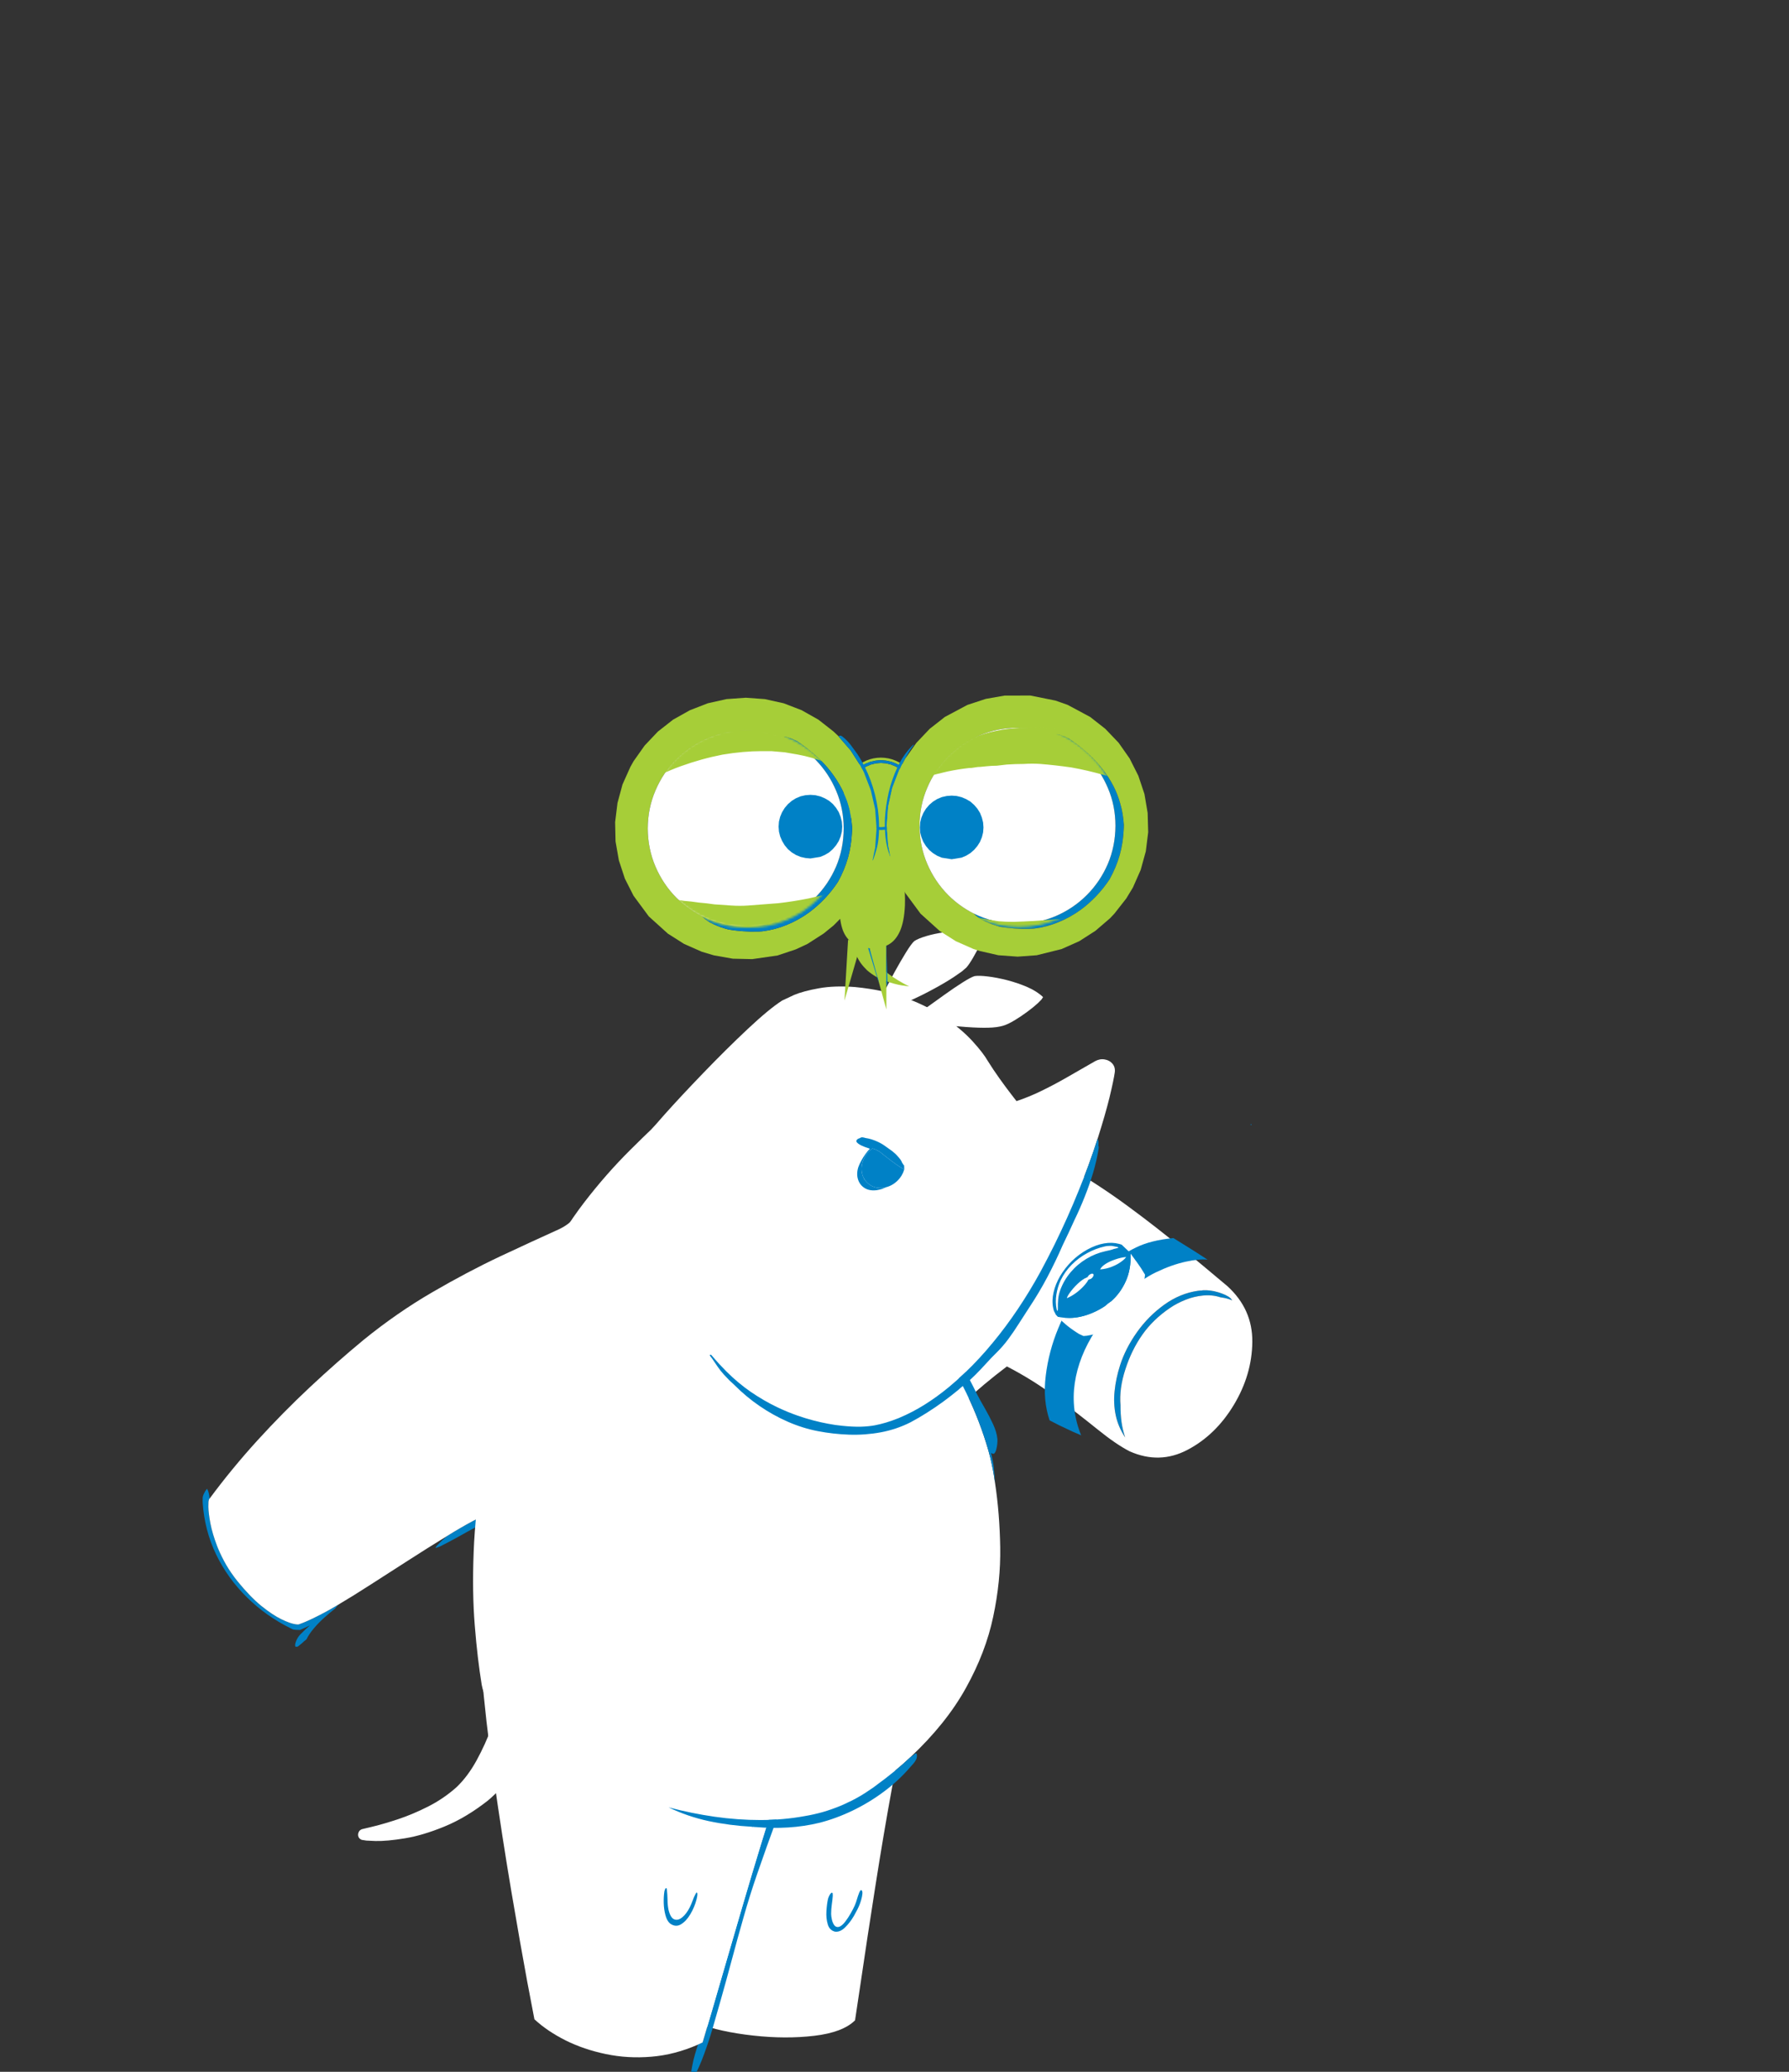 
<svg xmlns="http://www.w3.org/2000/svg" version="1.1" xmlns:xlink="http://www.w3.org/1999/xlink" preserveAspectRatio="none" x="0px" y="0px" width="760px" height="880px" viewBox="614 10 760 880">
<rect x="614" y="10" width="760" height="880" fill="#333333" stroke="none"/>
<defs>


<g id="Symbol_30_0_Layer0_0_FILL">
<path fill="#FFFFFF" stroke="none" d="
M 982.7 196.45
Q 985.4 193.2 987.1 190.55
L 988.4 188.3 988.85 186.9
Q 984.8 184.8 978.9 183.9 972.95 183.05 966.7 183.05 960.45 183.1 955.45 183.75 950.4 184.4 948.15 185.35 946.3 186.4 942.55 190.3 938.8 194.2 934.75 198.95 930.65 203.7 927.75 207.15
L 924.7 210.8 926.7 212.15
Q 928.55 213.35 930.55 214.55
L 932.15 215.45 933 215.75
Q 944.4 213.9 951.85 212.6 959.25 211.3 963.9 210 968.55 208.75 971.65 207 974.15 205.55 977.05 202.65 980 199.75 982.7 196.45 Z"/>
</g>

<g id="Symbol_28_0_Layer0_0_FILL">
<path fill="#FFFFFF" stroke="none" d="
M 656.95 766.95
L 648.9 766.15
Q 647.3 766.15 646.3 767.25 645.25 768.35 645.2 769.8 645.15 771.3 646.5 772.5
L 649.1 773.9 654.55 776.1
Q 661.45 778.7 672.95 780.7 684.4 782.7 699.15 781.9 713.85 781.15 730.65 775.45 742.3 771.1 752.6 762.8 762.95 754.5 770.9 745.45 778.9 736.4 783.5 729.9
L 788.3 722.65 787.25 721.25 784.35 718.45
Q 780.55 714.95 775.95 710.9 771.3 706.9 768.6 704.6 766.5 707.95 761.25 715.5 756 723 748.5 732 741.05 741.05 732.35 748.9 723.6 756.75 714.6 760.8 704.7 764.9 693.85 766.4 683 767.85 673.25 767.75 663.55 767.6 656.95 766.95 Z"/>
</g>

<g id="Symbol_101_0_Layer0_0_FILL">
<path fill="#0081C6" stroke="none" d="
M 1158.45 419.65
Q 1158.35 419.55 1158.15 419.65 1157.9 419.75 1158.05 419.95 1158.4 420.4 1158.55 420.15 1158.7 419.9 1158.45 419.65
M 1140 527.55
Q 1138.15 526.85 1137.15 526.6 1134.9 525.9 1132.5 525.6 1130.05 525.25 1127.65 525.4
L 1127.35 525.45
Q 1127.1 525.5 1126.9 525.55 1126.3 525.55 1125.6 525.6
L 1125 525.7 1124.7 525.7
Q 1113.1 527.35 1103.05 534.6 1092.95 541.85 1085.65 552.15 1078.35 562.45 1074.9 573.25 1072.25 581.6 1071.45 589.55 1070.6 597.5 1072.15 604.95 1073.7 612.35 1078.2 619.15 1076.6 614.5 1075.85 609.3 1075.15 604.1 1075.2 598.6 1074.75 593.35 1075.5 587.7 1076.25 582.05 1078.3 575.75 1082.25 563.45 1089.1 553.7 1095.95 543.95 1106.8 536.6 1111.25 533.6 1116.65 531.45 1122.05 529.3 1127.75 528.75 1133.45 528.15 1138.75 529.85 1140.25 530.05 1141.65 530.35 1143.05 530.65 1144.4 531.1 1144.9 531.25 1145.4 531.45 1145.9 531.65 1146.35 531.85 1145.5 530.35 1143.7 529.3 1141.9 528.2 1140 527.55 Z"/>

<path fill="#FFFFFF" stroke="none" d="
M 971 446.5
Q 952.55 451.75 933.9 460.3 915.25 468.85 896.3 478.65 882.45 485.7 872.2 496.4 862 507.05 856.8 521 851.55 534.95 852.65 551.8 853.7 564.6 859.45 578.8 865.15 592.95 874.1 605.6 883 618.2 893.65 626.4 904.25 634.55 915.05 635.35 925.6 635.75 935 630.6 944.45 625.5 954.3 616.5 964.1 607.55 975.9 596.45 987.65 585.4 1002.85 573.9 1019.85 582.7 1034.35 593.65 1048.9 604.55 1060.6 614 1072.35 623.5 1081 627.95 1100.05 636.4 1117.9 627 1135.75 617.65 1147.35 598.45 1158.9 579.3 1159.15 558.4 1159.4 537.45 1143.25 522.75 1129.95 511.55 1113.9 498.3 1097.85 485.05 1080.1 472 1062.4 458.95 1044.15 448.3 1025.95 441.1 1007.7 441.15 989.45 441.2 971 446.5
M 1137.15 526.6
Q 1138.15 526.85 1140 527.55 1141.9 528.2 1143.7 529.3 1145.5 530.35 1146.35 531.85 1145.9 531.65 1145.4 531.45 1144.9 531.25 1144.4 531.1 1143.05 530.65 1141.65 530.35 1140.25 530.05 1138.75 529.85 1133.45 528.15 1127.75 528.75 1122.05 529.3 1116.65 531.45 1111.25 533.6 1106.8 536.6 1095.95 543.95 1089.1 553.7 1082.25 563.45 1078.3 575.75 1076.25 582.05 1075.5 587.7 1074.75 593.35 1075.2 598.6 1075.15 604.1 1075.85 609.3 1076.6 614.5 1078.2 619.15 1073.7 612.35 1072.15 604.95 1070.6 597.5 1071.45 589.55 1072.25 581.6 1074.9 573.25 1078.35 562.45 1085.65 552.15 1092.95 541.85 1103.05 534.6 1113.1 527.35 1124.7 525.7
L 1125 525.7 1125.6 525.6
Q 1126.3 525.55 1126.9 525.55 1127.1 525.5 1127.35 525.45
L 1127.65 525.4
Q 1130.05 525.25 1132.5 525.6 1134.9 525.9 1137.15 526.6 Z"/>
</g>

<g id="Symbol_40_0_Layer0_0_FILL">
<path fill="#0081C6" stroke="none" d="
M 1052.35 576.9
L 1050.25 581.9 1049.45 584.9
Q 1049.8 586.75 1052.5 587.95 1055.15 589.1 1058.55 589.7 1062 590.25 1064.6 590.35
L 1066.6 590.35 1067.45 590.2
Q 1071.4 580.9 1078.55 573.4 1085.7 565.9 1093 561.15 1100.35 556.4 1104.95 555.35 1100.6 554.35 1095.65 553.35 1090.65 552.35 1086.6 551.55
L 1081.05 550.45
Q 1068.75 556.45 1061.95 563.7 1055.1 570.95 1052.35 576.9 Z"/>
</g>

<g id="Symbol_102_0_Layer0_0_FILL">
<path fill="#0081C6" stroke="none" d="
M 1072.25 581.95
L 1071.1 581.75 1067.75 581.6
Q 1063.25 581.55 1057.85 581.55 1052.45 581.55 1049.65 581.6 1043.3 586.55 1039.5 598.55 1035.75 610.55 1035.3 625.7 1034.8 640.85 1038.35 655.3 1041.85 669.75 1050.05 679.65
L 1056.15 680.35
Q 1060.85 680.75 1065.4 681.1
L 1071 681.35
Q 1059.8 669.2 1056.3 653.3 1052.8 637.35 1056.8 619.2 1060.85 601 1072.25 581.95 Z"/>
</g>

<g id="Symbol_42_0_Layer0_0_FILL">
<path fill="#FFFFFF" stroke="none" d="
M 1050.7 575
Q 1046.65 575.4 1043.2 574.85 1039.75 574.35 1036.8 573.35 1036.9 573.55 1037.05 573.75
L 1037.3 574.1
Q 1037.8 574.75 1038.25 575.35 1038.75 575.95 1039.2 576.55 1039.7 577.1 1040.2 577.65 1040.7 578.25 1041.15 578.75 1041.35 578.95 1041.5 579.1 1041.65 579.3 1041.8 579.45 1043.3 581 1044.9 582.45 1046.5 583.9 1048.25 585.3 1048.85 585.7 1049.45 586.05 1050.05 586.45 1050.65 586.8 1051.15 586.8 1051.6 586.85 1052.1 586.85 1052.6 586.9
L 1052.75 586.9
Q 1057.75 586.75 1062.55 585.6 1067.35 584.5 1071.7 582.6 1071.8 582.55 1071.95 582.5
L 1072.2 582.4
Q 1079.8 578 1084.9 570.9 1090.05 563.8 1092.2 554.9 1091.25 552.7 1090.25 550.6 1089.2 548.5 1088.1 546.45 1088 546.25 1087.9 546.1 1087.8 545.95 1087.7 545.8 1087.3 545.05 1086.9 544.3 1086.45 543.5 1086.05 542.75
L 1085.2 541.25
Q 1084.25 550.75 1080.15 557.35 1076.05 564 1070 568.1 1068.9 568.65 1067.85 569.25 1066.75 569.9 1065.85 570.55 1062.2 572.4 1058.35 573.5 1054.5 574.65 1050.7 575
M 1040.35 557.5
Q 1043.25 551.95 1047.9 547.7 1052.55 543.45 1058.35 540.9 1064.15 538.35 1070.35 537.8 1071.7 537.7 1073.05 537.55 1074.4 537.4 1075.65 537.1 1076.15 537 1077.1 536.95
L 1078.3 536.75 1078.35 536.75
Q 1078.35 536.7 1078.4 536.7 1078.3 536.5 1078.05 536.35 1077.8 536.2 1077.7 536.15 1077.15 535.95 1076.6 535.8 1076.05 535.65 1075.45 535.4 1074.6 535.05 1073.3 534.95 1071.95 534.8 1071 534.85
L 1070.9 534.85
Q 1070.85 534.85 1070.8 534.85 1070.65 534.85 1070.5 534.9
L 1070.35 534.9
Q 1064.7 535.4 1059.25 537.55 1053.8 539.65 1049.15 543.25 1044.5 546.85 1041.35 551.7 1038.95 555.5 1037.65 559.95 1036.35 564.4 1036.7 568.9
L 1036.9 569.7 1037.1 569.75
Q 1037.35 569.45 1037.45 568.65 1037.75 565.6 1038.35 562.95 1038.95 560.25 1040.35 557.5
M 1061.3 550.55
Q 1061.15 550.35 1060.85 550.25 1060.6 550.2 1060.25 550.2 1059.85 550.25 1059.45 550.45 1059 550.6 1058.65 550.85 1058.3 551.1 1058 551.45 1057.75 551.75 1057.55 552.05 1057.4 552.4 1057.4 552.7 1057.4 552.95 1057.55 553.15 1057.75 553.35 1058 553.45 1058.3 553.55 1058.65 553.5 1059 553.45 1059.45 553.3 1059.85 553.1 1060.25 552.85 1060.6 552.6 1060.85 552.3 1061.15 551.95 1061.3 551.65 1061.45 551.35 1061.45 551.05 1061.45 550.75 1061.3 550.55 Z"/>

<path fill="#0081C6" stroke="none" d="
M 1041.35 549.15
Q 1037.95 553.55 1036.2 558.3 1034.4 563.05 1034.7 567.6 1034.75 568.15 1034.8 568.65 1034.85 569.15 1034.95 569.6 1035.15 570.25 1035.4 570.8 1035.6 571.4 1035.8 571.95
L 1035.85 572.05
Q 1036.1 572.4 1036.35 572.7 1036.55 573.05 1036.8 573.35 1039.75 574.35 1043.2 574.85 1046.65 575.4 1050.7 575 1054.5 574.65 1058.35 573.5 1062.2 572.4 1065.85 570.55 1066.75 569.9 1067.85 569.25 1068.9 568.65 1070 568.1 1076.05 564 1080.15 557.35 1084.25 550.75 1085.2 541.25
L 1084.4 539.9
Q 1083.5 538.8 1082.55 537.65 1081.65 536.5 1080.65 535.3
L 1080.6 535.2
Q 1080.2 535 1079.8 534.8 1079.35 534.6 1078.95 534.45 1075.05 532.85 1070.15 533.05 1065.25 533.25 1059.7 535.4 1054.15 537.6 1049.45 541.15 1044.8 544.75 1041.35 549.15
M 1060.85 550.25
Q 1061.15 550.35 1061.3 550.55 1061.45 550.75 1061.45 551.05 1061.45 551.35 1061.3 551.65 1061.15 551.95 1060.85 552.3 1060.6 552.6 1060.25 552.85 1059.85 553.1 1059.45 553.3 1059 553.45 1058.65 553.5 1058.3 553.55 1058 553.45 1057.75 553.35 1057.55 553.15 1057.4 552.95 1057.4 552.7 1057.4 552.4 1057.55 552.05 1057.75 551.75 1058 551.45 1058.3 551.1 1058.65 550.85 1059 550.6 1059.45 550.45 1059.85 550.25 1060.25 550.2 1060.6 550.2 1060.85 550.25
M 1047.9 547.7
Q 1043.25 551.95 1040.35 557.5 1038.95 560.25 1038.35 562.95 1037.75 565.6 1037.45 568.65 1037.35 569.45 1037.1 569.75
L 1036.9 569.7 1036.7 568.9
Q 1036.35 564.4 1037.65 559.95 1038.95 555.5 1041.35 551.7 1044.5 546.85 1049.15 543.25 1053.8 539.65 1059.25 537.55 1064.7 535.4 1070.35 534.9
L 1070.5 534.9
Q 1070.65 534.85 1070.8 534.85 1070.85 534.85 1070.9 534.85
L 1071 534.85
Q 1071.95 534.8 1073.3 534.95 1074.6 535.05 1075.45 535.4 1076.05 535.65 1076.6 535.8 1077.15 535.95 1077.7 536.15 1077.8 536.2 1078.05 536.35 1078.3 536.5 1078.4 536.7 1078.35 536.7 1078.35 536.75
L 1078.3 536.75 1077.1 536.95
Q 1076.15 537 1075.65 537.1 1074.4 537.4 1073.05 537.55 1071.7 537.7 1070.35 537.8 1064.15 538.35 1058.35 540.9 1052.55 543.45 1047.9 547.7 Z"/>
</g>

<g id="Symbol_43_0_Layer0_0_FILL">
<path fill="#FFFFFF" stroke="none" d="
M 1078.05 542.05
Q 1074.9 542.45 1071.6 543.75 1068.25 545 1065.8 546.7 1063.3 548.45 1062.65 550.15 1066.4 549.7 1069.65 548.25 1072.85 546.85 1075.05 545.1 1077.3 543.35 1078.05 542.05 Z"/>
</g>

<g id="Symbol_44_0_Layer0_0_FILL">
<path fill="#FFFFFF" stroke="none" d="
M 1050.75 558.05
Q 1047.85 560.75 1045.7 563.75 1043.55 566.75 1043.25 568.25 1046.15 566.95 1049.2 564.45 1052.2 561.9 1054.2 559.25 1056.25 556.6 1056.2 554.8 1053.7 555.4 1050.75 558.05 Z"/>
</g>

<g id="Symbol_29_0_Layer0_0_FILL">
<path fill="#FFFFFF" stroke="none" d="
M 927.6 155.25
Q 919.9 157.4 912.5 160.95 905.1 164.5 899.6 168.2 894.1 171.9 892.1 174.45 890.65 176.9 889.1 184 887.55 191.1 886.2 199.45 884.9 207.8 884.1 213.85
L 883.25 220.15 886.85 220.55
Q 890.25 220.9 893.75 221.15
L 896.55 221.25 897.9 221.15
Q 909.4 211.7 918.1 202.95 926.8 194.25 932.05 187.8
L 936.35 182.3 938.55 178.7
Q 939.75 175.9 940.75 170.55 941.8 165.2 942.15 160.2
L 942.2 156.1 941.7 153.65
Q 935.3 153.1 927.6 155.25 Z"/>
</g>

<g id="Symbol_111_0_Layer0_0_FILL">
<path fill="#0081C6" stroke="none" d="
M 799.35 738.4
Q 799.15 738.3 799.05 738.4 799.05 739 799.4 739.75
L 799.65 740.4 799.85 740.75
Q 800.25 741.65 800.8 742.45 801.3 743.25 802.1 743.9
L 802.35 744.1
Q 802.5 744.2 802.75 744.3 803.15 744.7 803.7 745.05
L 804.2 745.35 804.45 745.55
Q 819.3 754.55 835.65 757.25 851.95 759.9 868.3 756.9 884.7 753.9 899.65 745.75 900 745.55 900.4 745.35 900.75 745.15 901.1 744.95 901.35 744.65 901.65 744.35 901.9 744.05 902.2 743.75 902.6 743.2 903 742.7 903.4 742.15 903.8 741.6 903.95 740.9 904.1 740.1 904.25 739.35 904.4 738.5 904.55 737.65 904.7 736.75 904.85 735.85 905 734.95 905.2 736.95 905.5 738.95 905.8 740.95 906.15 742.95 906.65 745.5 908.15 747.7 909.65 749.9 910.75 749.85
L 911.45 748.75 911.25 745.55
Q 911.1 744.6 911 743.65 910.9 742.65 910.85 741.65 909.05 738.4 907.95 734.1 906.8 729.8 906.2 724.95 905.95 722.8 905.75 720.6 905.55 718.45 905.45 716.25 905.2 715.45 905 714.7 904.8 713.9 904.6 713.1 904.45 714.9 904.3 716.6 904.15 718.35 904 720 903.35 726.05 902.5 731.15 901.65 736.3 900.5 740.35 900.45 740.45 900.35 740.55 900.3 740.7 900.2 740.8 900 741.05 899.75 741.35 899.5 741.65 899.2 741.95 897.05 744.25 891.8 747.2 886.5 750.15 877.85 752.65 869.15 755.1 856.75 755.95 850.3 756.35 844.45 755.85 838.6 755.3 833.45 754.15 833 754.05 832.55 753.95 832.15 753.85 831.7 753.75 823.65 751.7 817.75 749.05 811.85 746.35 808.55 744.1
L 806.05 742.25 805 741.15
Q 804.95 741 804.95 740.85
L 804.85 740.55
Q 803.65 739.85 802.05 739.15 800.5 738.5 799.55 738.45
L 799.35 738.4
M 937.6 535.35
Q 938.95 530 940 524.75 936.95 532.45 933.6 540.05 930.2 547.65 926.55 555.6 925.85 557.15 925.1 558.75 924.4 560.3 923.7 561.95 918.5 575.7 914.55 591.2 910.6 606.75 909.2 623.55 909 626.05 908.8 628.55 908.65 631.05 908.5 633.6 908.7 635.55 909 637.55 909.3 639.5 909.7 641.5 909.75 641.75 909.95 642.45 910.15 643.15 910.45 643.5 910.8 642.7 911.05 641.65
L 911.35 640.3
Q 912.3 633.9 912.95 627.5 913.55 621.1 914.35 614.75 915.2 608.35 916.65 602.05 919.2 591.65 922.45 581.5 925.7 571.4 929.3 561.4 930.65 557.4 931.9 553.6 933.2 549.85 934.4 546.35 936.25 540.7 937.6 535.35 Z"/>

<path fill="#FFFFFF" stroke="none" d="
M 940.7 479.85
Q 934.75 469.6 924.95 459.6 915.15 449.65 902.45 442.75 889.75 435.85 875.15 434.65 863.35 433.7 848.2 430.6 833 427.5 818.7 424.95 804.4 422.4 795.15 423.2 785.9 423.95 786.05 430.7 786.75 439.3 788.8 444.75 790.85 450.25 792.3 455.15 793.75 460.05 792.65 466.8 789.35 484.2 785.45 506.4 781.6 528.65 779.45 553.9 777.3 579.1 779.15 605.6 780.85 627.2 784.05 649.85 787.25 672.5 792.35 695.4 797.45 718.25 804.85 740.55
L 804.95 740.85
Q 804.95 741 805 741.15
L 806.05 742.25 808.55 744.1
Q 811.85 746.35 817.75 749.05 823.65 751.7 831.7 753.75 832.15 753.85 832.55 753.95 833 754.05 833.45 754.15 838.6 755.3 844.45 755.85 850.3 756.35 856.75 755.95 869.15 755.1 877.85 752.65 886.5 750.15 891.8 747.2 897.05 744.25 899.2 741.95 899.5 741.65 899.75 741.35 900 741.05 900.2 740.8 900.3 740.7 900.35 740.55 900.45 740.45 900.5 740.35 901.65 736.3 902.5 731.15 903.35 726.05 904 720 904.15 718.35 904.3 716.6 904.45 714.9 904.6 713.1 905.45 702.05 905.95 689.15 906.5 676.2 907.05 662.15 907.6 648.05 908.5 633.6 908.65 631.05 908.8 628.55 909 626.05 909.2 623.55 910.6 606.75 914.55 591.2 918.5 575.7 923.7 561.95 929.65 546.3 935.35 533.6 941.05 520.9 944.65 511.85 948.2 502.8 947.75 498.05 946.65 490.15 940.7 479.85 Z"/>
</g>

<g id="Symbol_103_0_Layer0_0_FILL">
<path fill="#FFFFFF" stroke="none" d="
M 805.8 716.6
Q 790.7 715.2 775.3 716.35 759.95 717.5 743.95 723.9
L 747.05 749.9
Q 750 774.65 753.9 807.15 757.8 839.7 760.8 864.5
L 763.95 890.65
Q 767.9 898 784.65 903.3 801.4 908.65 822.65 910.8 843.95 913 861.55 910.95 879.2 908.9 884.9 901.55
L 881.8 876.7
Q 878.75 853.05 874.9 820.3 871.05 787.55 868.5 758.95 865.95 730.4 866.8 719.3 851.2 720.7 836.05 719.4 820.9 718.05 805.8 716.6 Z"/>
</g>

<g id="Symbol_32_0_Layer0_0_FILL">
<path fill="#0081C6" stroke="none" d="
M 943.65 840.8
Q 942.6 838.75 942.2 837.35 941.45 834.6 941.05 831.85 940.7 829.05 940.15 826.35
L 939.65 824.85 939.1 824.45
Q 938.5 824.55 938.05 825.8 937.65 827 937.65 828.25 937.8 831.4 938.75 835.75 939.7 840.1 941.85 843.7 943.95 847.3 947.65 848.15 951.1 848.6 953.45 845.55 955.8 842.55 957.1 838.5 958.4 834.45 958.75 831.75 958.9 830.75 958.95 828.85 959 826.95 958.7 825.25 958.4 823.5 957.45 822.95
L 957.25 822.9
Q 957.1 822.9 957.05 822.95 956.7 823.3 956.6 823.8
L 956.45 824.5
Q 956.2 826.4 956.15 828.4 956.15 830.4 955.8 832.35 955.5 834.05 954.65 836.85 953.8 839.65 952.5 842.15 951.2 844.6 949.5 845.25 947.75 845.7 946.2 844.3 944.7 842.85 943.65 840.8 Z"/>
</g>

<g id="Symbol_112_0_Layer0_0_FILL">
<path fill="#0081C6" stroke="none" d="
M 1101.4 709.6
Q 1101.9 707.65 1101 707.65 1100.1 707.7 1098.8 708.65 1097.55 709.65 1097 710.35 1096.45 711.15 1095.85 712.4 1095.25 713.65 1094.7 715.05
L 1094.9 715
Q 1094.7 715.35 1094.55 715.7 1094.35 716.05 1094.15 716.4 1093.7 717.55 1093.3 718.6 1092.9 719.65 1092.55 720.45 1090.85 724.4 1089.2 728.4 1087.55 732.35 1085.9 736.35 1080.95 749.9 1075.1 768.15 1069.25 786.35 1062.9 807.05 1056.55 827.75 1050.15 848.75 1043.8 869.75 1037.85 888.85 1037.1 889.2 1036.35 889.55 1035.6 889.9 1034.85 890.2
L 1033.05 895.8
Q 1031.85 899.7 1031.1 903.7 1030.4 907.7 1029.55 911.75 1029.45 912.05 1029.35 912.6 1029.2 913.15 1029.55 913.55 1029.95 913.75 1030.25 913.4 1030.55 913.05 1030.7 912.7 1031 912.25 1031.35 911.7
L 1031.75 911
Q 1035.6 904.25 1038.6 896.45 1041.65 888.6 1044.15 880.5 1046.65 872.4 1048.85 864.85 1052.75 851.8 1056.4 838.75 1060.05 825.7 1063.95 812.7 1067.8 799.7 1072.45 786.85 1078.6 769.85 1085.05 753.15 1091.5 736.45 1097.9 719.7 1098.8 717.35 1099.75 714.65 1100.7 711.95 1101.4 709.6 Z"/>

<path fill="#FFFFFF" stroke="none" d="
M 933.85 673.5
Q 909.05 665.25 897.1 663.7 899.45 692.05 904.75 727.65 910.05 763.3 915.95 796.75 921.9 830.2 926.15 852.05
L 930.7 874.8
Q 938.9 882.05 950.6 887.65 962.3 893.2 976.25 895.95 990.2 898.75 1005.15 897.55 1020.1 896.4 1034.85 890.2 1035.6 889.9 1036.35 889.55 1037.1 889.2 1037.85 888.85 1043.8 869.75 1050.15 848.75 1056.55 827.75 1062.9 807.05 1069.25 786.35 1075.1 768.15 1080.95 749.9 1085.9 736.35 1088.25 729.85 1090.35 724.8 1092.4 719.75 1094.15 716.4 1094.35 716.05 1094.55 715.7 1094.7 715.35 1094.9 715
L 1094.7 715.05
Q 1075.75 716 1047.45 709 1019.15 702 988.9 691.9 958.6 681.8 933.85 673.5 Z"/>
</g>

<g id="Symbol_33_0_Layer0_0_FILL">
<path fill="#0081C6" stroke="none" d="
M 943.35 838.65
Q 942.15 836.05 941.4 832.95 940.6 829.9 939.6 827.1
L 939.2 826.4 938.9 826.25
Q 938.6 826.4 938.45 827.1 938.3 827.8 938.3 828.5 938.5 831.6 939.5 835.45 940.5 839.25 942.25 842.4 943.95 845.55 946.3 846.7 950.3 848.25 953.15 845.6 956 842.95 957.6 838.15 959.2 833.4 959.35 828.65 959.35 827.95 959.35 826.95 959.3 825.95 959.1 825.15 958.85 824.4 958.4 824.45 958.25 824.75 958.1 825.1
L 957.95 825.6
Q 957.35 827.6 957.1 829.8 956.8 831.95 956.3 834.1 955.15 838.55 953 841.25 950.85 843.95 948.25 843.6 945.7 843.25 943.35 838.65 Z"/>
</g>

<g id="Symbol_105_0_Layer0_0_FILL">
<path fill="#FFFFFF" stroke="none" d="
M 877.85 301.8
Q 859.6 314.95 842.2 328.65 824.8 342.3 808.55 359 792.3 375.7 777.5 397.85 762.65 420.05 749.55 450.25 734.15 486.35 725.4 517 716.7 547.65 712.95 573.25 709.15 598.9 708.65 619.95 708.1 641 709.1 657.9 709.75 667.7 718.85 679.7 727.9 691.7 743.45 704.2 759 716.7 779.1 728.05 799.15 739.4 821.85 747.9 836.25 753.25 851.05 756.9 865.9 760.55 880.6 762.05 895.35 763.55 909.45 762.5 917.6 761.85 925.35 760.25 932.269 758.831 938.8 756.6
L 940.5 756.05
Q 944.05 754.75 947.5 753.2 950.9 751.65 954.2 749.85 954.45 749.75 954.7 749.6 954.95 749.45 955.2 749.35 955.9 748.95 956.65 748.55 957.35 748.15 958.05 747.75
L 958.25 747.6
Q 964.75 743.95 970.7 740.1 976.65 736.25 982.05 732.25 1007.65 713.25 1022.85 692 1038.1 670.8 1045.4 648.7 1052.75 626.65 1054.7 605.15 1056.65 583.65 1055.75 564.05 1055.7 563.15 1055.65 562.2 1055.65 561.3 1055.6 560.4 1055.4 556.2 1054.9 551.9 1054.45 547.6 1053.7 543.25 1050.25 524 1043.3 505.2 1036.35 486.45 1028.35 470.45 1020.4 454.4 1013.85 443.5 1013.3 442.6 1012.75 441.7 1012.25 440.8 1011.75 440 1008.4 434.5 1006.25 431.4
L 1003.65 427.85 998.85 423.65 987.85 412.75
Q 973.75 398.5 953.35 377.7 932.95 356.85 912.55 336.2 892.1 315.55 877.85 301.8 Z"/>

<path fill="#0081C6" stroke="none" d="
M 1012.75 441.7
Q 1013.3 442.6 1013.85 443.5 1020.4 454.4 1028.35 470.45 1036.35 486.45 1043.3 505.2 1050.25 524 1053.7 543.25 1054.45 547.6 1054.9 551.9 1055.4 556.2 1055.6 560.4 1055.65 561.3 1055.65 562.2 1055.7 563.15 1055.75 564.05 1055.75 563.75 1055.75 563.55
L 1055.8 563.25
Q 1056 558.2 1056 553.8 1055.95 549.45 1055.2 544.75 1055.75 545.2 1056.25 545.4 1056.75 545.6 1057.15 545.4 1058.1 544.8 1058.8 543.05 1059.5 541.25 1059.9 539.35 1060.3 537.4 1060.3 536.3 1060.3 531.8 1058.45 526.55 1056.6 521.25 1054.2 516 1051.8 510.8 1050.1 506.5 1046.05 495.65 1041.3 484.95 1036.55 474.25 1030.75 463.9
L 1030.45 463.3
Q 1030.2 462.85 1029.85 462.6 1029.55 462.05 1029.2 461.4
L 1028.95 460.9 1028.75 460.6
Q 1026.9 457.5 1024.3 453.55 1021.65 449.6 1018.65 446.05 1015.6 442.45 1012.7 440.45 1012.45 440.3 1012.2 440.2 1011.95 440.05 1011.75 440 1012.25 440.8 1012.75 441.7
M 821.85 747.9
Q 833.7 755.05 847 759.3 860.3 763.5 874.45 765.7
L 874.8 765.85
Q 875.1 766 875.35 765.85 875.85 765.95 876.45 766.1
L 876.95 766.15 877.2 766.2
Q 887.45 768.15 898 768.6 908.6 769.05 918.75 767.7 929.85 766.1 941.1 762.15 952.35 758.2 962.65 752.2 972.9 746.25 981.2 738.6 982.35 737.6 983.6 736.45 984.85 735.35 985.65 734.05 986.5 732.7 986.45 730.95
L 986.4 730.65
Q 986.35 730.4 986.2 730.2 985.7 730.05 985.15 730.4 984.6 730.75 984.4 730.95 983.8 731.3 983.2 731.6 982.65 731.95 982.05 732.25 976.65 736.25 970.7 740.1 964.75 743.95 958.25 747.6
L 958.05 747.75
Q 957.35 748.15 956.65 748.55 955.9 748.95 955.2 749.35 954.95 749.45 954.7 749.6 954.45 749.75 954.2 749.85 950.9 751.65 947.5 753.2 944.05 754.75 940.5 756.05
L 938.8 756.6
Q 938 756.925 937.15 757.2 935.45 757.75 933.7 758.3 927.45 760.1 921.45 761.15 915.4 762.15 909.45 762.5 895.35 763.55 880.6 762.05 865.9 760.55 851.05 756.9 836.25 753.25 821.85 747.9 Z"/>
</g>

<g id="Symbol_106_0_Layer0_0_FILL">
<path fill="#FFFFFF" stroke="none" d="
M 1012.45 184.25
Q 1009.55 185.35 1007.8 188.35 1002.25 198.35 997.6 206.75 992.9 215.2 988.2 222.4 983.55 229.6 978.1 236
L 972.55 233.85
Q 967.9 232.05 961.5 229.3 955.1 226.55 949.2 223.55 944.05 220.7 934.8 217.95 925.55 215.15 912.95 214.2 900.35 213.3 885.1 216 869.8 218.75 852.55 227 840.85 232.9 833.35 239.5 825.8 246.1 821.95 251.35
L 817.3 258.3
Q 812.95 267.05 807.85 285.25 802.75 303.45 798.15 323.75 793.55 344 790.75 358.9
L 788.65 370.6 788.15 375.95 789.35 379.6 792.45 386.35
Q 796.5 394.6 805.7 407.45 814.9 420.3 830.8 436.3 841.4 446.65 852.8 454.15 864.25 461.65 875.1 466.7 886 471.75 895.05 474.75
L 895.4 474.85
Q 899.4 476.2 902.85 477.2 906.25 478.15 909 478.85 919.2 481.35 929.1 481.95 939.05 482.5 948.35 481.6 952 481.25 955.55 480.7 959.05 480.15 962.45 479.45 967.6 478.35 972.35 476.95 977.15 475.55 981.5 473.9 983.8 473.05 985.95 472.15 988.1 471.2 990.15 470.25 995.9 467.55 1000.35 464.75 1004.75 461.9 1007.65 459.3 1010.35 456.85 1012.85 454.1 1015.35 451.35 1017.65 448.3 1017.95 447.9 1018.25 447.55 1018.5 447.15 1018.8 446.75 1023.85 439.8 1028 431.6 1032.15 423.35 1035.4 414.1 1037.55 407.9 1039.35 401.35 1041.15 394.8 1042.55 387.9 1042.6 387.6 1042.65 387.35
L 1042.75 386.8
Q 1043.25 384.3 1043.7 381.8 1044.15 379.25 1044.5 376.7 1044.55 376.5 1044.6 376.3 1044.6 376.1 1044.65 375.9 1046.65 362.6 1047.3 348.8 1047.95 335 1047.35 321.1 1046.85 311.05 1046.05 301.45 1045.2 291.9 1044.1 282.9 1042.9 273.2 1041.45 264.25 1040.05 255.3 1038.45 247.2 1037.5 242.55 1036.6 238.2 1035.65 233.85 1034.7 229.8 1030.9 213.95 1027.55 203.25 1024.15 192.55 1022.15 187.85 1020.8 184.9 1018.05 184 1015.3 183.1 1012.45 184.25 Z"/>

<path fill="#0081C6" stroke="none" d="
M 1038.55 234.95
Q 1038.45 234.65 1038.15 234.1 1037.85 233.55 1037.4 233.35 1036.9 232.2 1036.25 231.25 1035.55 230.3 1034.7 229.8 1035.65 233.85 1036.6 238.2 1037.5 242.55 1038.45 247.2 1040.05 255.3 1041.45 264.25 1042.9 273.2 1044.1 282.9 1045.2 291.9 1046.05 301.45 1046.85 311.05 1047.35 321.1 1047.95 335 1047.3 348.8 1046.65 362.6 1044.65 375.9 1044.6 376.1 1044.6 376.3 1044.55 376.5 1044.5 376.7 1044.15 379.25 1043.7 381.8 1043.25 384.3 1042.75 386.8
L 1042.65 387.35
Q 1042.6 387.6 1042.55 387.9 1041.15 394.8 1039.35 401.35 1037.55 407.9 1035.4 414.1 1032.15 423.35 1028 431.6 1023.85 439.8 1018.8 446.75 1018.5 447.15 1018.25 447.55 1017.95 447.9 1017.65 448.3 1015.35 451.35 1012.85 454.1 1010.35 456.85 1007.65 459.3 1004.75 461.9 1000.35 464.75 995.9 467.55 990.15 470.25 988.1 471.2 985.95 472.15 983.8 473.05 981.5 473.9 977.15 475.55 972.35 476.95 967.6 478.35 962.45 479.45 959.05 480.15 955.55 480.7 952 481.25 948.35 481.6 939.05 482.5 929.1 481.95 919.2 481.35 909 478.85 906.25 478.15 902.85 477.2 899.4 476.2 895.4 474.85
L 895.05 474.75 895.25 474.85
Q 895.05 474.9 894.85 474.95 894.65 475.05 894.5 475.25 894.6 475.5 894.85 475.6 895.15 475.75 895.35 475.9 895.7 476.05 896.15 476.2
L 896.7 476.4
Q 899.8 477.8 902.6 479.1 905.4 480.4 908.75 481.4 911.05 482.05 913.35 482.65 915.65 483.2 918.05 483.65 928.05 486.15 938.5 486.75 948.95 487.35 959.15 486 969.3 484.65 978.5 481.25 987.75 477.85 996.65 472.9 1005.6 467.9 1013.15 461.2 1020.75 454.45 1026.1 445.9 1029.1 440.9 1031.9 435.25 1034.75 429.55 1037.2 423.7 1039.6 417.85 1041.55 412.3 1041.65 411.9 1041.75 411.55 1041.9 411.2 1042 410.8 1043.15 407.65 1044.15 404.6 1045.1 401.5 1045.85 398.5 1047 393.85 1047.9 389.15 1048.8 384.45 1050 379.8 1051.45 374.2 1052 368.25 1052.55 362.25 1052.65 356.2 1052.8 350.15 1053 344.35 1053.5 332.8 1052.85 321.6 1052.2 310.35 1050.7 299.25 1050.3 294.7 1049.8 290.15 1049.25 285.65 1048.8 281.3 1048.45 277.25 1047.9 273.3 1047.4 269.4 1046.75 265.6 1045.45 257.6 1043.45 249.85 1041.45 242.1 1038.55 234.95 Z"/>
</g>

<g id="Symbol_107_0_Layer0_0_FILL">
<path fill="#0081C6" stroke="none" d="
M 951.1 329.25
Q 948.25 328.6 945.6 328.1 942.95 327.55 939.95 327.7 938.65 327.75 936.9 328 935.1 328.3 933.4 328.9 932.85 328.95 932.4 329.1 931.95 329.25 931.5 329.4 931.05 329.65 930.8 329.95 930.5 330.25 930.45 330.55 930.1 330.9 929.8 331.25 929.55 331.6 929.35 332 928.7 333.7 930.1 334.25 931.5 334.8 933.45 334.75 935.35 334.7 936.15 334.55 936.75 334.45 937.3 334.4 937.9 334.35 938.45 334.3 937.8 336.35 937.4 339 936.95 341.65 936.85 344.35 936.7 347 936.9 349.15 937.5 353.95 939.95 356.9 942.35 359.8 945.75 360.2 949.15 360.6 952.75 357.9 954.15 356.75 955.15 355.7 956.15 354.6 956.9 353.45 955.1 355.2 952.95 356.05 950.8 356.95 948.5 356.8 947.2 356.7 946 356.25 944.8 355.85 943.75 355.15 943.35 354.95 943 354.7 942.65 354.4 942.35 354 941.75 353.5 941.25 352.9 940.75 352.25 940.3 351.55 938.85 349.3 938.2 346.35 937.55 343.45 937.85 340.15 938 338.55 938.4 337.05 938.8 335.55 939.4 334.2 939.5 333.95 939.6 333.75 939.7 333.5 939.8 333.3 940.3 333.3 940.75 333.25 941.2 333.2 941.6 333.1
L 941.65 333.1
Q 942.35 333.15 943.05 333.15 943.75 333.2 944.45 333.25 946.8 333.95 949.6 334.65 952.35 335.4 955.2 336 956.15 336.2 957.05 336.4 957.95 336.55 958.85 336.7 959 336.75 959.15 336.75 959.3 336.8 959.45 336.8
L 959.7 336.85 959.95 336.85 960.25 336.9
Q 960.75 337 961.25 337.05 961.7 337.1 962.2 337.15
L 962.25 337.15 962.2 337.05
Q 961.95 336.5 961.7 335.95
L 961.1 334.6 960.65 334.55
Q 960.55 334.45 960.5 334.35 960.4 334.3 960.35 334.2 960.15 334.1 959.9 333.95
L 959.65 333.75
Q 959.55 333.65 959.45 333.6 959.35 333.55 959.25 333.5 959.05 333.25 958.9 333.05 958.7 332.9 958.65 332.85 957.85 332.1 956.45 331.4 955.05 330.65 953.6 330.05 952.1 329.5 951.1 329.25 Z"/>

<path fill="#0081C6" stroke="none" d="
M 944.45 333.25
Q 943.75 333.2 943.05 333.15 942.35 333.15 941.65 333.1
L 941.6 333.1
Q 941.2 333.2 940.75 333.25 940.3 333.3 939.8 333.3 939.7 333.5 939.6 333.75 939.5 333.95 939.4 334.2 938.8 335.55 938.4 337.05 938 338.55 937.85 340.15 937.55 343.45 938.2 346.35 938.85 349.3 940.3 351.55 940.75 352.25 941.25 352.9 941.75 353.5 942.35 354 942.65 354.35 943 354.6 943.35 354.9 943.75 355.15 944.8 355.85 946 356.25 947.2 356.7 948.5 356.8 950.8 356.95 952.95 356.05 955.1 355.2 956.9 353.45 957.1 353.3 957.25 353.1 957.4 352.95 957.6 352.75 959.5 350.7 960.7 347.95 961.95 345.15 962.3 341.85 962.4 340.65 962.4 339.45 962.35 338.25 962.2 337.15 961.7 337.1 961.25 337.05 960.75 337 960.25 336.9
L 959.95 336.85 959.7 336.85 959.45 336.8
Q 959.3 336.8 959.15 336.75 959 336.75 958.85 336.7 957.95 336.55 957.05 336.4 956.15 336.2 955.2 336 952.35 335.4 949.6 334.65 946.8 333.95 944.45 333.25 Z"/>
</g>

<g id="Symbol_108_0_Layer0_0_FILL">
<path fill="#FFFFFF" stroke="none" d="
M 913.75 284.45
Q 911.4 277.7 905.85 272.8 900.35 267.9 890.55 266.1 880.6 264.55 873.65 267.6 866.65 270.7 862 276.45 857.35 282.25 854.5 288.8 851.65 295.35 849.95 300.7 858.85 301.75 870.05 303.6 881.25 305.45 893.05 307.7 904.8 309.9 915.4 312.05 916.35 305.6 916.2 298.4 916.05 291.15 913.75 284.45 Z"/>
</g>

<g id="Symbol_113_0_Layer0_0_FILL">
<path fill="#a6ce38" stroke="none" d="
M 786.75 701.5
L 801.35 712.5
Q 815.4 722.5 836.55 730.4 857.65 738.25 879.4 732.65 900.4 725.6 914.2 709.1 928 692.6 936.7 672.55 945.35 652.45 950.95 634.65 956.25 617.45 951.65 611.9 947.05 606.4 938.55 611.15 930 615.9 923.45 629.5 913.9 649.65 899.35 664.25 884.8 678.85 871.9 689.4 859.1 700.05 836.75 703 814.35 705.95 786.75 701.5 Z"/>
</g>

<g id="Symbol_16_0_Layer0_0_FILL">
<path fill="#a6ce38" stroke="none" d="
M 891.5 633.65
L 891.05 633.65 907.65 759.35 919 845 930.8 758.65 946.5 643.85 947.85 633.85 891.5 633.65 Z"/>

<path fill="#0081C6" stroke="none" d="
M 891.05 633.65
L 891.5 633.65
Q 890.95 631.45 890.25 629.3 889.6 627.15 888.8 625.1
L 888.45 624.2
Q 888.15 623.5 887.75 622.95 887.5 622.5 887.45 622.75 887.45 623.05 887.4 623.7 887.35 626 887.9 628.45 888.45 630.9 889 633.15 894 655.4 895.95 677.8 897.95 700.2 900.25 722.5 901.5 733.9 902.55 745.45 903.55 757.05 905.6 768.4
L 905.85 770.25
Q 906.15 771.75 906.75 772.15 907.35 772.15 907.35 771.6 907.35 771.1 907.3 770.65 907.6 768 907.7 765.15 907.75 762.3 907.65 759.35
L 891.05 633.65
M 951.9 628
Q 951.9 627.5 951.75 626.25 951.65 625.05 950.9 624.35 949.5 624.3 949.5 625.85 949.45 627.4 949.4 628.6 948.75 632.45 948 636.25 947.3 640.05 946.5 643.85
L 930.8 758.65
Q 933.35 750.25 934.7 741.9 936 733.6 937.35 724.85 940 708.65 942.65 692.5 945.35 676.35 948.05 660.15 949.4 652.85 950.95 644 952.5 635.15 951.9 628 Z"/>
</g>

<g id="Symbol_64_0_Layer0_0_FILL">
<path fill="#a6ce38" stroke="none" d="
M 1015.35 632
L 973.55 634.3 989 819.4 1015.35 632 Z"/>
</g>

<g id="Symbol_83_0_Layer0_0_FILL">
<path fill="#a6ce38" stroke="none" d="
M 951.9 319.5
Q 953.8 315.25 955.7 310.8
L 956.75 308.3
Q 957.55 306.1 956.4 304.45 954.8 302.95 953.5 303.9 952.25 304.85 951.25 306.7 946.55 314.4 941.75 322.1 936.95 329.8 932.2 337.55 931.15 339.2 930.15 340.85 929.15 342.5 928.15 344.15 925.55 348.45 922.95 352.75 920.35 357.05 917.8 361.35 918.4 362.25 918.95 363.15 919.5 364 920 364.85 920.3 365.35 920.55 365.85 920.8 366.35 921.05 366.85 921.65 368 922.2 369.15 922.7 370.3 923.1 371.45 923.3 371.9 923.45 372.3 923.6 372.75 923.7 373.2 924.1 374.55 924.4 375.85 924.65 377.15 924.8 378.5 927.6 373.9 930.25 369.3 932.85 364.7 935.25 360.05 935.4 359.7 935.6 359.4
L 935.95 358.7
Q 937.4 355.85 940.1 350.1 942.8 344.35 945 338.5 945.95 336.55 946.7 334.65 947.45 332.8 947.95 331.05 948.1 330.65 948.1 329.7 948.15 328.8 947.95 327.8 949.95 323.7 951.9 319.5 Z"/>

<path fill="#a6ce38" stroke="none" d="
M 1001.3 267.15
Q 985.7 268.95 976.15 274.55 966.6 280.1 962.25 285.1 959.1 288.5 953.6 297.6 948.1 306.65 942.25 317.6 936.4 328.5 932.2 337.55 936.95 329.8 941.75 322.1 946.55 314.4 951.25 306.7 952.25 304.85 953.5 303.9 954.8 302.95 956.4 304.45 957.55 306.1 956.75 308.3
L 955.7 310.8
Q 953.8 315.25 951.9 319.5 949.95 323.7 947.95 327.8 948.15 328.8 948.1 329.7 948.1 330.65 947.95 331.05 947.45 332.8 946.7 334.65 945.95 336.55 945 338.5 942.8 344.35 940.1 350.1 937.4 355.85 935.95 358.7
L 935.6 359.4
Q 935.4 359.7 935.25 360.05 944.95 366.95 960.5 372.65 976.05 378.3 991.55 380.55 1008.1 382.65 1024.7 381.35 1041.25 380.05 1053.4 375.85 1065.55 371.6 1068.75 365 1068.7 361.05 1068.35 351.95 1068 342.85 1066.8 331.2 1065.55 319.5 1062.85 307.75 1053.05 321.4 1044.85 336 1036.7 350.6 1029.9 366.5
L 1028.35 369.4
Q 1027.15 371.45 1026 372.3 1024.85 373.15 1024.6 370.25
L 1024.65 369.05
Q 1024.75 368.15 1024.9 367.45 1025.15 366.95 1025.4 366.3
L 1025.7 365.5
Q 1028.9 357.75 1032.9 349.9 1036.9 342 1040.95 334.65 1045.55 326.3 1050.7 318.4 1055.9 310.55 1061.65 303.1 1058.5 291.4 1053.15 282.85 1047.75 274.3 1039.5 271.65 1016.95 265.35 1001.3 267.15 Z"/>

<path fill="#0081C6" stroke="none" d="
M 1079.5 286.6
Q 1082.55 283 1085.95 279.1 1089.4 275.2 1092.9 272
L 1093.8 271.2
Q 1094.45 270.6 1094.9 270.05 1094.65 269.95 1094.3 269.85
L 1093.85 269.75
Q 1091.85 269.8 1089.45 272.2 1087 274.6 1085.65 276.1 1079.2 282.5 1073.2 289.25 1067.15 296 1061.65 303.1 1055.9 310.55 1050.7 318.4 1045.55 326.3 1040.95 334.65 1036.9 342 1032.9 349.9 1028.9 357.75 1025.7 365.5
L 1025.4 366.3
Q 1025.15 366.95 1024.9 367.45 1024.75 368.15 1024.65 369.05
L 1024.6 370.25
Q 1024.85 373.15 1026 372.3 1027.15 371.45 1028.35 369.4
L 1029.9 366.5
Q 1036.7 350.6 1044.85 336 1053.05 321.4 1062.85 307.75 1066.7 302.35 1070.85 297.05 1075.05 291.8 1079.5 286.6 Z"/>
</g>

<g id="Symbol_114_0_Layer0_0_FILL">
<path fill="#a6ce38" stroke="none" d="
M 1047.3 368.5
Q 1032.5 367.85 1005.4 367.2 978.3 366.5 951.7 366.25 925.1 366 911.8 366.55
L 902.2 392.5
Q 894.6 414.25 887.45 448.5 880.3 482.7 879.65 524.4 879.55 574.1 891.25 603.5 902.95 632.85 924.8 645.7 946.7 658.55 977.1 658.75 1013.6 659.1 1035.1 644.1 1056.65 629.1 1066.4 601.7 1076.15 574.3 1077.4 537.5 1078.7 499.45 1074.35 469.45 1070 439.4 1062.6 414.8 1055.2 390.2 1047.3 368.5 Z"/>
</g>

<g id="Symbol_115_0_Layer0_0_FILL">
<path fill="#a6ce38" stroke="none" d="
M 953.4 319.8
Q 954.55 316.95 954.5 313.75 954.4 310.5 953.15 307.75 951.9 304.95 949.7 302.9 947.55 300.8 944.7 299.7 941.9 298.55 938.65 298.6 935.45 298.7 932.65 299.95 929.9 301.2 927.85 303.4 925.75 305.55 924.6 308.4 923.5 311.2 923.55 314.45 923.65 317.65 924.9 320.45 926.15 323.2 928.3 325.3 930.5 327.35 933.3 328.5 936.15 329.6 939.35 329.55 942.6 329.45 945.35 328.2 948.15 326.95 950.2 324.8 952.3 322.6 953.4 319.8
M 951.75 307.25
L 952.65 309.3 953.25 311.5 953.45 313.75 953.35 316 952.85 318.25 952.05 320.35 950.9 322.3 949.45 324.05 947.75 325.6 945.85 326.8 943.8 327.7 941.6 328.3 939.35 328.5 937.1 328.4 934.85 327.9 932.75 327.1 930.8 325.95 929.05 324.55 927.5 322.85 926.3 320.95 925.4 318.85 924.8 316.65 924.6 314.4 924.7 312.15 925.2 309.95 926 307.8 927.15 305.85 928.6 304.1 930.25 302.6 932.15 301.35 934.25 300.45 936.45 299.9 938.7 299.65 940.95 299.8 943.15 300.25 945.3 301.05 947.25 302.2 949 303.65 950.5 305.35 951.75 307.25
M 952.3 313.8
L 952.1 311.7 951.55 309.7 950.7 307.8 949.6 306.05 948.2 304.5 946.6 303.15 944.8 302.1 942.85 301.35 940.8 300.9 938.7 300.8 936.65 301 934.6 301.55 932.7 302.4 930.95 303.5 929.4 304.9 928.1 306.5 927.05 308.3 926.3 310.25 925.85 312.3 925.75 314.4 925.95 316.45 926.45 318.5 927.3 320.4 928.45 322.15 929.85 323.7 931.45 325 933.25 326.05 935.2 326.8 937.25 327.25 939.3 327.35 941.4 327.15 943.4 326.65 945.3 325.8 947.05 324.65 948.6 323.25 949.95 321.65 951 319.85 951.75 317.9 952.2 315.85 952.3 313.8 Z"/>

<path fill="#0081C6" stroke="none" d="
M 952.65 309.3
L 951.75 307.25 950.5 305.35 949 303.65 947.25 302.2 945.3 301.05 943.15 300.25 940.95 299.8 938.7 299.65 936.45 299.9 934.25 300.45 932.15 301.35 930.25 302.6 928.6 304.1 927.15 305.85 926 307.8 925.2 309.95 924.7 312.15 924.6 314.4 924.8 316.65 925.4 318.85 926.3 320.95 927.5 322.85 929.05 324.55 930.8 325.95 932.75 327.1 934.85 327.9 937.1 328.4 939.35 328.5 941.6 328.3 943.8 327.7 945.85 326.8 947.75 325.6 949.45 324.05 950.9 322.3 952.05 320.35 952.85 318.25 953.35 316 953.45 313.75 953.25 311.5 952.65 309.3
M 952.1 311.7
L 952.3 313.8 952.2 315.85 951.75 317.9 951 319.85 949.95 321.65 948.6 323.25 947.05 324.65 945.3 325.8 943.4 326.65 941.4 327.15 939.3 327.35 937.25 327.25 935.2 326.8 933.25 326.05 931.45 325 929.85 323.7 928.45 322.15 927.3 320.4 926.45 318.5 925.95 316.45 925.75 314.4 925.85 312.3 926.3 310.25 927.05 308.3 928.1 306.5 929.4 304.9 930.95 303.5 932.7 302.4 934.6 301.55 936.65 301 938.7 300.8 940.8 300.9 942.85 301.35 944.8 302.1 946.6 303.15 948.2 304.5 949.6 306.05 950.7 307.8 951.55 309.7 952.1 311.7 Z"/>
</g>

<g id="Symbol_116_0_Layer0_0_FILL">
<path fill="#a6ce38" stroke="none" d="
M 1055.1 291
L 1053.15 283.3 1050.15 275.95 1048.9 273.6 1044.45 266.95 1039.3 261.25 1039.15 261.05 1037.15 259.25 1030.8 254.5 1023.8 250.75 1016.3 248.05 1008.5 246.5 1000.55 246.1 992.6 246.85 984.9 248.75 977.55 251.8 970.7 255.85 964.55 260.9 959.2 266.8 954.75 273.4 953.5 275.75 950.4 283.1 948.5 290.8 947.7 298.75 948.05 306.7 949.6 314.5 952.25 322 956 329 962.5 337.4 970.55 344.35 977.35 348.45 984.7 351.5 989.8 352.9 997.65 354.1 1005.65 354.1 1016.1 352.35 1023.6 349.65 1028.35 347.3 1034.95 342.85 1039 339.4 1042.65 335.55 1047.4 329.2 1051.15 322.2 1053.1 317.25 1054.5 312.25 1054.5 312.1 1055.45 306.9 1055.85 298.95 1055.1 291
M 1000.85 259.65
Q 1005.4 259.55 1009.75 260.45 1014.05 261.3 1017.95 263 1017.75 262.8 1017.5 262.65 1017.25 262.45 1017.05 262.25
L 1016.95 262.15
Q 1016.85 262.05 1016.75 261.95 1016.9 261.9 1017.15 261.9 1017.4 261.9 1017.65 261.95 1017.95 262 1018.2 262.05 1018.45 262.1 1018.55 262.15 1019.5 262.45 1020.4 262.8 1021.35 263.2 1022.3 263.65 1022.7 263.95 1023.1 264.2 1023.5 264.45 1023.9 264.7 1025.2 265.6 1026.45 266.5 1027.65 267.4 1028.85 268.4 1032.2 271.1 1035 274.25 1037.8 277.4 1040 281 1040.3 281.45 1040.55 281.95 1040.85 282.4 1041.1 282.9 1042.9 286.25 1044.05 290.05 1045.25 293.85 1045.65 298.05
L 1045.75 298.65
Q 1045.75 299.2 1045.75 299.8 1045.75 300.35 1045.7 300.95 1045.6 306.1 1044.3 311.3 1042.95 316.45 1040.35 321.4 1038 325.15 1035.05 328.4 1032.1 331.65 1028.75 334.25 1024.35 337.6 1019.55 339.65 1014.75 341.75 1009.6 342.5 1009.05 342.55 1008.55 342.6 1008 342.65 1007.45 342.65 1004.45 342.8 1001.5 342.65 998.55 342.5 995.7 342.1 992.45 341.4 989.4 340.05 986.35 338.75 984.4 336.8 981.45 335.4 978.8 333.55 976.1 331.7 973.75 329.45 968.1 324 964.8 316.75 961.5 309.5 961.25 301.1 961.1 292.65 964.1 285.25 967.05 277.85 972.45 272.15 977.9 266.5 985.15 263.2 992.4 259.9 1000.85 259.65 Z"/>

<path fill="#0081C6" stroke="none" d="
M 1022.3 263.65
Q 1021.35 263.2 1020.4 262.8 1019.5 262.45 1018.55 262.15 1018.45 262.1 1018.2 262.05 1017.95 262 1017.65 261.95 1017.4 261.9 1017.15 261.9 1016.9 261.9 1016.75 261.95 1016.85 262.05 1016.95 262.15
L 1017.05 262.25
Q 1017.25 262.45 1017.5 262.65 1017.75 262.8 1017.95 263 1019.9 263.85 1021.7 264.9 1023.5 265.9 1025.2 267.1 1026.4 267.95 1027.55 268.9 1028.7 269.85 1029.75 270.85
L 1030.05 271.15
Q 1035.6 276.6 1038.8 283.75 1042.05 290.9 1042.25 299.25 1042.4 307.7 1039.45 315.1 1036.45 322.5 1031.05 328.15 1025.6 333.85 1018.35 337.15 1011.1 340.4 1002.65 340.65 997.75 340.75 993.15 339.75 988.55 338.75 984.4 336.8 986.35 338.75 989.4 340.05 992.45 341.4 995.7 342.1 998.55 342.5 1001.5 342.65 1004.45 342.8 1007.45 342.65 1008 342.65 1008.55 342.6 1009.05 342.55 1009.6 342.5 1014.75 341.75 1019.55 339.65 1024.35 337.6 1028.75 334.25 1032.1 331.65 1035.05 328.4 1038 325.15 1040.35 321.4 1042.95 316.45 1044.3 311.3 1045.6 306.1 1045.7 300.95 1045.75 300.35 1045.75 299.8 1045.75 299.2 1045.75 298.65
L 1045.65 298.05
Q 1045.25 293.85 1044.05 290.05 1042.9 286.25 1041.1 282.9 1040.85 282.4 1040.55 281.95 1040.3 281.45 1040 281 1037.8 277.4 1035 274.25 1032.2 271.1 1028.85 268.4 1027.65 267.4 1026.45 266.5 1025.2 265.6 1023.9 264.7 1023.5 264.45 1023.1 264.2 1022.7 263.95 1022.3 263.65
M 1053.15 283.3
L 1055.1 291 1055.85 298.95 1055.45 306.9 1054.5 312.1 1054.5 312.25 1054.7 311.95
Q 1055.45 309.85 1055.95 307.8 1056.5 305.8 1056.7 303.55 1057.2 297.55 1056.25 291.3 1055.25 285.05 1052.95 279.15 1050.65 273.3 1047.25 268.4 1046.4 267.25 1045.35 265.9 1044.35 264.5 1043.15 263.25 1042 262.05 1040.85 261.25 1040.65 261.1 1040.45 261 1040.2 260.9 1040 260.9 1039.95 260.9 1039.85 260.9 1039.8 260.9 1039.7 260.95 1039.55 261 1039.45 261.05 1039.35 261.15 1039.3 261.25
L 1044.45 266.95 1048.9 273.6 1050.15 275.95 1053.15 283.3 Z"/>

<path fill="#FFFFFF" stroke="none" d="
M 1009.75 260.45
Q 1005.4 259.55 1000.85 259.65 992.4 259.9 985.15 263.2 977.9 266.5 972.45 272.15 967.05 277.85 964.1 285.25 961.1 292.65 961.25 301.1 961.5 309.5 964.8 316.75 968.1 324 973.75 329.45 976.1 331.7 978.8 333.55 981.45 335.4 984.4 336.8 988.55 338.75 993.15 339.75 997.75 340.75 1002.65 340.65 1011.1 340.4 1018.35 337.15 1025.6 333.85 1031.05 328.15 1036.45 322.5 1039.45 315.1 1042.4 307.7 1042.25 299.25 1042.05 290.9 1038.8 283.75 1035.6 276.6 1030.05 271.15
L 1029.75 270.85
Q 1028.7 269.85 1027.55 268.9 1026.4 267.95 1025.2 267.1 1023.5 265.9 1021.7 264.9 1019.9 263.85 1017.95 263 1014.05 261.3 1009.75 260.45 Z"/>
</g>

<g id="Symbol_117_0_Layer0_0_FILL">
<path fill="#0081C6" stroke="none" d="
M 957.7 267.85
Q 957.45 268.1 957.35 268.2 953.8 272 951.6 277.05 949.35 282.1 948.2 287.55 947.1 293 946.9 298 946.8 301.3 947.15 304.85 947.5 308.35 948.45 311.45 948.65 312.1 948.95 312.85 949.2 313.6 949.55 314.3
L 948.45 309.3 947.7 301.4 948.1 293.45 949.65 285.65 952.35 278.15 954.5 273.9
Q 955.2 272.35 956.05 270.9 956.9 269.45 957.85 268.15 957.9 268.05 958 267.9 958.15 267.75 958.15 267.55 957.9 267.6 957.7 267.85
M 1022.3 263.65
Q 1021.35 263.2 1020.4 262.8 1019.5 262.45 1018.55 262.15 1018.45 262.1 1018.2 262.05 1017.95 262 1017.65 261.95 1017.4 261.9 1017.15 261.9 1016.9 261.9 1016.75 261.95 1016.85 262.05 1016.95 262.15
L 1017.05 262.25
Q 1017.25 262.45 1017.5 262.65 1017.75 262.8 1017.95 263 1019.9 263.85 1021.7 264.9 1023.5 265.9 1025.2 267.1 1026.4 267.95 1027.55 268.9 1028.7 269.85 1029.75 270.85
L 1030.05 271.15
Q 1035.6 276.6 1038.8 283.75 1042.05 290.9 1042.25 299.25 1042.4 307.7 1039.45 315.1 1036.45 322.5 1031.05 328.15 1025.6 333.85 1018.35 337.15 1011.1 340.4 1002.65 340.65 997.75 340.75 993.15 339.75 988.55 338.75 984.4 336.8 986.35 338.75 989.4 340.05 992.45 341.4 995.7 342.1 998.55 342.5 1001.5 342.65 1004.45 342.8 1007.45 342.65 1008 342.65 1008.55 342.6 1009.05 342.55 1009.6 342.5 1014.75 341.75 1019.55 339.65 1024.35 337.6 1028.75 334.25 1032.1 331.65 1035.05 328.4 1038 325.15 1040.35 321.4 1042.95 316.45 1044.3 311.3 1045.6 306.1 1045.7 300.95 1045.75 300.35 1045.75 299.8 1045.75 299.2 1045.75 298.65
L 1045.65 298.05
Q 1045.25 293.85 1044.05 290.05 1042.9 286.25 1041.1 282.9 1040.85 282.4 1040.55 281.95 1040.3 281.45 1040 281 1037.8 277.4 1035 274.25 1032.2 271.1 1028.85 268.4 1027.65 267.4 1026.45 266.5 1025.2 265.6 1023.9 264.7 1023.5 264.45 1023.1 264.2 1022.7 263.95 1022.3 263.65 Z"/>

<path fill="#a6ce38" stroke="none" d="
M 1055.45 293.65
L 1053.95 285.85 1051.25 278.35 1047.5 271.3 1042.8 264.9 1037.15 259.25 1030.8 254.5 1021.35 249.7 1016.3 248.05 1005.85 246.2 995.25 246.45 987.45 248 979.95 250.65 970.7 255.85 964.55 260.9 959.2 266.8 954.75 273.4 954.5 273.9 952.35 278.15 949.65 285.65 948.1 293.45 947.7 301.4 948.45 309.3 949.55 314.3 949.6 314.5 952.25 322 956 329 962.5 337.4 970.55 344.35 977.35 348.45 984.7 351.5 987.25 352.25 995.05 353.85 1003 354.25 1010.9 353.5 1021.15 350.7 1028.35 347.3 1034.95 342.85 1040.85 337.55 1042.65 335.55 1047.4 329.2 1050.05 324.6 1053.1 317.25 1055.05 309.5 1055.85 301.6 1055.45 293.65
M 1000.85 259.65
Q 1005.4 259.55 1009.75 260.45 1014.05 261.3 1017.95 263 1017.75 262.8 1017.5 262.65 1017.25 262.45 1017.05 262.25
L 1016.95 262.15
Q 1016.85 262.05 1016.75 261.95 1016.9 261.9 1017.15 261.9 1017.4 261.9 1017.65 261.95 1017.95 262 1018.2 262.05 1018.45 262.1 1018.55 262.15 1019.5 262.45 1020.4 262.8 1021.35 263.2 1022.3 263.65 1022.7 263.95 1023.1 264.2 1023.5 264.45 1023.9 264.7 1025.2 265.6 1026.45 266.5 1027.65 267.4 1028.85 268.4 1032.2 271.1 1035 274.25 1037.8 277.4 1040 281 1040.3 281.45 1040.55 281.95 1040.85 282.4 1041.1 282.9 1042.9 286.25 1044.05 290.05 1045.25 293.85 1045.65 298.05
L 1045.75 298.65
Q 1045.75 299.2 1045.75 299.8 1045.75 300.35 1045.7 300.95 1045.6 306.1 1044.3 311.3 1042.95 316.45 1040.35 321.4 1038 325.15 1035.05 328.4 1032.1 331.65 1028.75 334.25 1024.35 337.6 1019.55 339.65 1014.75 341.75 1009.6 342.5 1009.05 342.55 1008.55 342.6 1008 342.65 1007.45 342.65 1004.45 342.8 1001.5 342.65 998.55 342.5 995.7 342.1 992.45 341.4 989.4 340.05 986.35 338.75 984.4 336.8 981.45 335.4 978.8 333.55 976.1 331.7 973.75 329.45 968.1 324 964.8 316.75 961.5 309.5 961.25 301.1 961.1 292.65 964.1 285.25 967.05 277.85 972.45 272.15 977.9 266.5 985.15 263.2 992.4 259.9 1000.85 259.65 Z"/>

<path fill="#FFFFFF" stroke="none" d="
M 1009.75 260.45
Q 1005.4 259.55 1000.85 259.65 992.4 259.9 985.15 263.2 977.9 266.5 972.45 272.15 967.05 277.85 964.1 285.25 961.1 292.65 961.25 301.1 961.5 309.5 964.8 316.75 968.1 324 973.75 329.45 976.1 331.7 978.8 333.55 981.45 335.4 984.4 336.8 988.55 338.75 993.15 339.75 997.75 340.75 1002.65 340.65 1011.1 340.4 1018.35 337.15 1025.6 333.85 1031.05 328.15 1036.45 322.5 1039.45 315.1 1042.4 307.7 1042.25 299.25 1042.05 290.9 1038.8 283.75 1035.6 276.6 1030.05 271.15
L 1029.75 270.85
Q 1028.7 269.85 1027.55 268.9 1026.4 267.95 1025.2 267.1 1023.5 265.9 1021.7 264.9 1019.9 263.85 1017.95 263 1014.05 261.3 1009.75 260.45 Z"/>
</g>

<g id="Symbol_118_0_Layer0_0_FILL">
<path fill="#0081C6" stroke="none" d="
M 800.75 296.1
L 798.85 295.35 796.8 294.9 794.75 294.8 792.7 295 790.7 295.5 788.8 296.35 787.1 297.45 785.55 298.85 784.25 300.45 783.2 302.25 782.45 304.15 782 306.15 781.9 308.25 782.1 310.3 782.65 312.3 783.45 314.15 784.6 315.9 785.95 317.45 787.55 318.75 789.35 319.8 791.25 320.55 795.35 321.1 799.4 320.35 801.3 319.5 803 318.4 804.55 317 805.85 315.4 806.9 313.65 807.65 311.7 808.1 309.7 808.2 307.65 808 305.6 807.45 303.6 806.65 301.7 805.5 299.95 804.15 298.45 802.55 297.1 800.75 296.1 Z"/>
</g>

<g id="Symbol_119_0_Layer0_0_FILL">
<path fill="#0081C6" stroke="none" d="
M 809.05 292.95
L 807.05 293.45 805.15 294.3 803.45 295.4 801.9 296.8 800.6 298.4 799.55 300.2 798.8 302.1 798.35 304.1 798.25 306.2 798.45 308.25 799 310.25 799.85 312.1 800.95 313.85 802.3 315.4 803.9 316.7 805.7 317.75 807.65 318.5 809.65 318.9 811.7 319.05 815.75 318.3 817.65 317.45 819.4 316.35 820.9 314.95 822.2 313.35 823.25 311.6 824 309.65 824.45 307.65 824.55 305.6 824.35 303.55 823.8 301.55 823 299.65 821.85 297.9 820.5 296.35 818.9 295.05 817.1 294.05 815.2 293.3 813.15 292.85 811.1 292.75 809.05 292.95 Z"/>
</g>

<g id="Mask_Symbol_120_0_1_MASK_0_FILL">
<path fill="#FFFFFF" stroke="none" d="
M 518.45 632.6
Q 518.35 632.6 518.25 632.6 518.1 632.6 518 632.7 517.9 632.8 517.9 633.05 518 633.4 518.25 633.4 518.55 633.4 518.7 633.2 518.85 633 518.65 632.7 518.6 632.7 518.55 632.65 518.5 632.65 518.45 632.6
M 510.6 613.2
Q 509 612.55 507.2 612.55 505.4 612.55 503.8 613.2 502.25 613.9 501.05 615.1 499.85 616.25 499.15 617.85 498.5 619.4 498.5 621.2 498.5 623 499.15 624.55 499.85 626.15 501.05 627.3 502.25 628.5 503.8 629.15 505.4 629.85 507.2 629.85 509 629.85 510.6 629.15 512.15 628.5 513.35 627.3 514.55 626.15 515.2 624.55 515.9 623 515.9 621.2 515.9 619.4 515.2 617.85 514.55 616.25 513.35 615.1 512.15 613.9 510.6 613.2
M 483.9 612.8
Q 482.1 612.8 480.55 613.5 478.95 614.15 477.8 615.3 476.6 616.5 475.95 618.05 475.3 619.6 475.25 621.35 475.3 623.15 475.95 624.7 476.6 626.25 477.8 627.4 479 628.6 480.55 629.25 482.1 629.9 483.9 629.9 485.7 629.9 487.25 629.25 488.8 628.6 490 627.4 491.15 626.25 491.85 624.7 492.5 623.15 492.5 621.35 492.5 619.6 491.85 618.05 491.15 616.5 490 615.3 488.8 614.15 487.25 613.5 485.7 612.8 483.9 612.8 Z"/>
</g>

<g id="Symbol_120_0_Layer1_0_FILL">
<path fill="#a6ce38" stroke="none" d="
M 507.65 612.75
L 507.3 612.75
Q 505.2 612.85 503.4 613.55 501.55 614.25 499.9 615.6 499.8 615.7 499.7 615.8 499.6 615.9 499.5 616.05 499.2 616.25 498.85 616.45 498.55 616.7 498.25 616.9 498.15 617 498.05 617.15 497.9 617.3 497.75 617.5 497.9 617.4 498.05 617.35 498.2 617.3 498.4 617.2
L 498.55 617.15
Q 498.75 617.1 498.9 617.05 499.1 617 499.3 616.95 500.15 616.7 501.05 616.5 502 616.3 502.9 616.2 503.15 616.2 503.4 616.15 503.65 616.1 503.9 616.1
L 504.4 616.05
Q 504.85 616 505.3 616 505.75 615.95 506.15 615.9 506.9 615.85 507.6 615.85 508.35 615.8 509.05 615.85 510.3 615.95 511.7 616.15 513.1 616.4 514.5 616.8 515.9 617.2 517.3 617.75
L 517.6 617.65
Q 518 617.75 518.25 617.65 518.5 617.5 518.5 617.25 518.55 617 518.35 616.7 518.4 616.45 518.35 616.2 518.35 616 518.25 615.7 518.15 615.4 517.8 615.1 517.45 614.85 516.95 614.6 516.5 614.35 516 614.2
L 516.15 614.15 516.2 614.1 516.25 614.1
Q 516.2 614.05 516.1 614
L 516 613.95 515.95 613.9
Q 515.55 613.75 515 613.6 514.5 613.45 513.95 613.4 513.4 613.3 512.9 613.3 511.65 613 510.4 612.85 509.15 612.7 507.8 612.7
L 507.75 612.7
Q 507.65 612.7 507.65 612.75
M 476.95 630.15
Q 477.8 630.6 478.65 630.9 479.55 631.2 480.35 631.4 481.55 631.7 482.75 631.85 484 632 485.25 632.1 486.55 632.15 487.95 632.05 489.3 631.9 490.7 631.65 492.05 631.35 493.25 630.95 494.05 630.7 494.65 630.25 495.3 629.8 495.8 629.25 496.35 628.65 496.85 628 497 627.8 497.2 627.6 497.35 627.4 497.3 627.25
L 497.2 627.15 496.85 627.05
Q 496.25 626.95 495.65 626.75 495.05 626.6 494.45 626.55 494.15 626.55 493.9 626.55 493.6 626.55 493.35 626.55
L 493.25 626.55
Q 493.15 626.55 493.05 626.6
L 492.95 626.6
Q 492 626.7 491 626.95 490.05 627.2 489.1 627.4 487.85 627.65 486.55 627.8 485.25 627.9 483.95 628 483.25 628.05 482.5 628 481.7 627.95 481.05 627.9 480.4 627.8 479.75 627.75 479.1 627.65 478.45 627.6 477.9 627.5 477.35 627.45 476.75 627.35 476.2 627.25 475.45 627.15 475.1 627.45 474.8 627.75 474.9 628.25 474.95 628.75 475.5 629.2 476.15 629.75 476.95 630.15
M 474.3 616.25
Q 473.5 616.9 472.85 617.6 472.2 618.35 472.05 619.05 472 619.35 472.05 619.6 472.1 619.85 472.25 620.05 473.25 618.7 474.8 617.7 476.35 616.7 478.15 616.05 479.95 615.4 481.75 615.05 483.55 614.75 485.1 614.75
L 485.35 614.75
Q 485.55 614.75 485.75 614.75
L 485.95 614.75
Q 486.55 614.8 487.1 614.85 487.7 614.95 488.25 615.05 489.35 615.25 490.55 615.7 491.75 616.2 492.95 616.9
L 493.1 616.55
Q 493.2 616.2 493.05 615.9 492.9 615.55 492.65 615.3 492.4 615.05 492.2 614.8 491.5 614.05 490.35 613.55 489.15 613.05 487.9 612.75 486.6 612.5 485.6 612.4 485.4 612.4 485.15 612.4 484.9 612.4 484.65 612.4 484.6 612.4 484.55 612.4
L 484.25 612.4
Q 482.75 612.4 481.25 612.7 479.7 613.05 478.3 613.65 476.9 614.3 475.7 615.2 475.1 615.65 474.3 616.25
M 502.95 628.9
L 502.85 628.9
Q 502.85 629 502.95 629.15 503.05 629.25 503.15 629.3 503.7 629.7 504.55 629.9 505.4 630.15 506.25 630.25 507.15 630.35 507.85 630.35 509.05 630.45 510.25 630.35 511.5 630.25 512.65 629.95 513.85 629.7 514.95 629.2 515.25 629.05 515.6 628.85 516 628.6 516.3 628.35 516.65 628.05 516.9 627.8
L 516.9 627.7
Q 515.3 628.35 513.6 628.7 511.95 629.05 510.2 629.2 508.5 629.35 506.75 629.4 506.05 629.4 505.45 629.35 504.8 629.25 504.2 629.15 503.6 629 502.95 628.9 Z"/>
</g>
</defs>



<g transform="matrix( 0.723, 0.19, -0.227, 0.768, 384.6,102.1) ">
<g transform="matrix( 1, 0, 0, 1, 0,0) ">
<use xlink:href="#Symbol_30_0_Layer0_0_FILL"/>
</g>
</g>

<g transform="matrix( 0.629, -0.22, 0.22, 0.629, 191.05,447.8) ">
<g transform="matrix( 1, 0, 0, 1, 0,0) ">
<use xlink:href="#Symbol_28_0_Layer0_0_FILL"/>
</g>
</g>

<g transform="matrix( 0.667, 0, 0, 0.667, 372.85,207.6) ">
<g transform="matrix( 1, 0, 0, 1, 0,0) ">
<use xlink:href="#Symbol_101_0_Layer0_0_FILL"/>
</g>
</g>

<g transform="matrix( 0.659, 0.249, -0.249, 0.659, 537.15,-96.05) ">
<g transform="matrix( 1, 0, 0, 1, 0,0) ">
<use xlink:href="#Symbol_40_0_Layer0_0_FILL"/>
</g>
</g>

<g transform="matrix( 0.659, 0.249, -0.249, 0.659, 537.15,-96.05) ">
<g transform="matrix( 1, 0, 0, 1, 0,0) ">
<use xlink:href="#Symbol_102_0_Layer0_0_FILL"/>
</g>
</g>

<g transform="matrix( 0.699, -0.09, 0.09, 0.699, 287.05,261.85) ">
<g transform="matrix( 1, 0, 0, 1, 0,0) ">
<use xlink:href="#Symbol_42_0_Layer0_0_FILL"/>
</g>
</g>

<g transform="matrix( 0.704, 0.027, -0.027, 0.704, 348.1,133.2) ">
<g transform="matrix( 1, 0, 0, 1, 0,0) ">
<use xlink:href="#Symbol_43_0_Layer0_0_FILL"/>
</g>
</g>

<g transform="matrix( 0.704, 0.027, -0.027, 0.704, 348.1,133.2) ">
<g transform="matrix( 1, 0, 0, 1, 0,0) ">
<use xlink:href="#Symbol_44_0_Layer0_0_FILL"/>
</g>
</g>

<g transform="matrix( 0.497, 0.189, -0.216, 0.568, 596.7,142.05) ">
<g transform="matrix( 1, 0, 0, 1, 0,0) ">
<use xlink:href="#Symbol_29_0_Layer0_0_FILL"/>
</g>
</g>

<g transform="matrix( 0.394, 0.56, -0.56, 0.393, 800.65,-95.25) ">
<g transform="matrix( 1, 0, 0, 1, 0,0) ">
<use xlink:href="#Symbol_111_0_Layer0_0_FILL"/>
</g>
</g>

<g transform="matrix( 0.667, 0, -0.188, 0.699, 556.5,237.95) ">
<g transform="matrix( 1, 0, 0, 1, 0,0) ">
<use xlink:href="#Symbol_103_0_Layer0_0_FILL"/>
</g>
</g>

<g transform="matrix( 0.667, 0, -0.188, 0.699, 496.05,237.6) ">
<g transform="matrix( 1, 0, 0, 1, 0,0) ">
<use xlink:href="#Symbol_32_0_Layer0_0_FILL"/>
</g>
</g>

<g transform="matrix( 0.667, 0, 0, 0.699, 220.25,256.2) ">
<g transform="matrix( 1, 0, 0, 1, 0,0) ">
<use xlink:href="#Symbol_112_0_Layer0_0_FILL"/>
</g>
</g>

<g transform="matrix( 0.649, 0.161, -0.153, 0.68, 414.05,98.9) ">
<g transform="matrix( 1, 0, 0, 1, 0,0) ">
<use xlink:href="#Symbol_33_0_Layer0_0_FILL"/>
</g>
</g>

<g transform="matrix( 0.648, -0.068, 0.07, 0.663, 313.1,337.7) ">
<g transform="matrix( 1, 0, 0, 1, 0,0) ">
<use xlink:href="#Symbol_105_0_Layer0_0_FILL"/>
</g>
</g>

<g transform="matrix( 0.571, 0.345, -0.345, 0.571, 568.75,5.5) ">
<g transform="matrix( 1, 0, 0, 1, 0,0) ">
<use xlink:href="#Symbol_106_0_Layer0_0_FILL"/>
</g>
</g>

<g transform="matrix( 0.646, 0.304, -0.264, 0.561, 465.55,25.1) ">
<g transform="matrix( 1, 0, 0, 1, 0,0) ">
<use xlink:href="#Symbol_107_0_Layer0_0_FILL"/>
</g>
</g>

<g transform="matrix( 0.571, 0.345, -0.345, 0.571, 594.4,13.15) ">
<g transform="matrix( 1, 0, 0, 1, 0,0) ">
<use xlink:href="#Symbol_108_0_Layer0_0_FILL"/>
</g>
</g>

<g transform="matrix( -0.171, -0.108, -0.064, 0.102, 1179.65,442.4) ">
<g transform="matrix( 1, 0, 0, 1, 0,0) ">
<use xlink:href="#Symbol_113_0_Layer0_0_FILL"/>
</g>
</g>

<g transform="matrix( -0.135, 0.018, 0.018, 0.135, 1099.4,308.15) ">
<g transform="matrix( 1, 0, 0, 1, 0,0) ">
<use xlink:href="#Symbol_16_0_Layer0_0_FILL"/>
</g>
</g>

<g transform="matrix( -0.134, -0.027, -0.027, 0.134, 1127.4,351.9) ">
<g transform="matrix( 1, 0, 0, 1, 0,0) ">
<use xlink:href="#Symbol_64_0_Layer0_0_FILL"/>
</g>
</g>

<g transform="matrix( -0.142, -0.044, -0.044, 0.142, 1144.55,364.3) ">
<g transform="matrix( 1, 0, 0, 1, 0,0) ">
<use xlink:href="#Symbol_83_0_Layer0_0_FILL"/>
</g>
</g>

<g transform="matrix( -0.14, -0.007, -0.007, 0.14, 1125.25,327.4) ">
<g transform="matrix( 1, 0, 0, 1, 0,0) ">
<use xlink:href="#Symbol_114_0_Layer0_0_FILL"/>
</g>
</g>

<g transform="matrix( 1.027, 0.023, -0.023, 1.027, 31.1,3.55) ">
<g transform="matrix( 1, 0, 0, 1, 0,0) ">
<use xlink:href="#Symbol_115_0_Layer0_0_FILL"/>
</g>
</g>

<g transform="matrix( 1.027, 0.023, -0.023, 1.027, -91.1,30.6) ">
<g transform="matrix( 1, 0, 0, 1, 0,0) ">
<use xlink:href="#Symbol_116_0_Layer0_0_FILL"/>
</g>
</g>

<g transform="matrix( 1.027, 0.023, -0.023, 1.027, 24.35,29.45) ">
<g transform="matrix( 1, 0, 0, 1, 0,0) ">
<use xlink:href="#Symbol_117_0_Layer0_0_FILL"/>
</g>
</g>

<g transform="matrix( 1.027, 0.023, -0.023, 1.027, 208.85,26.9) ">
<g transform="matrix( 1, 0, 0, 1, 0,0) ">
<use xlink:href="#Symbol_118_0_Layer0_0_FILL"/>
</g>
</g>

<g transform="matrix( 1.027, 0.023, -0.023, 1.027, 132,28.3) ">
<g transform="matrix( 1, 0, 0, 1, 0,0) ">
<use xlink:href="#Symbol_119_0_Layer0_0_FILL"/>
</g>
</g>

<g transform="matrix( 1, 0, 0, 1, 0,0) ">
<mask id="Mask_Mask_1">
<g transform="matrix( 4.949, 0, 0, 4.949, -1463.25,-2713.35) ">
<use xlink:href="#Mask_Symbol_120_0_1_MASK_0_FILL"/>
</g>
</mask>

<g mask="url(#Mask_Mask_1)">
<g transform="matrix( 4.949, 0, 0, 4.949, -1463.25,-2713.35) ">
<use xlink:href="#Symbol_120_0_Layer1_0_FILL"/>
</g>
</g>
</g>
</svg>
